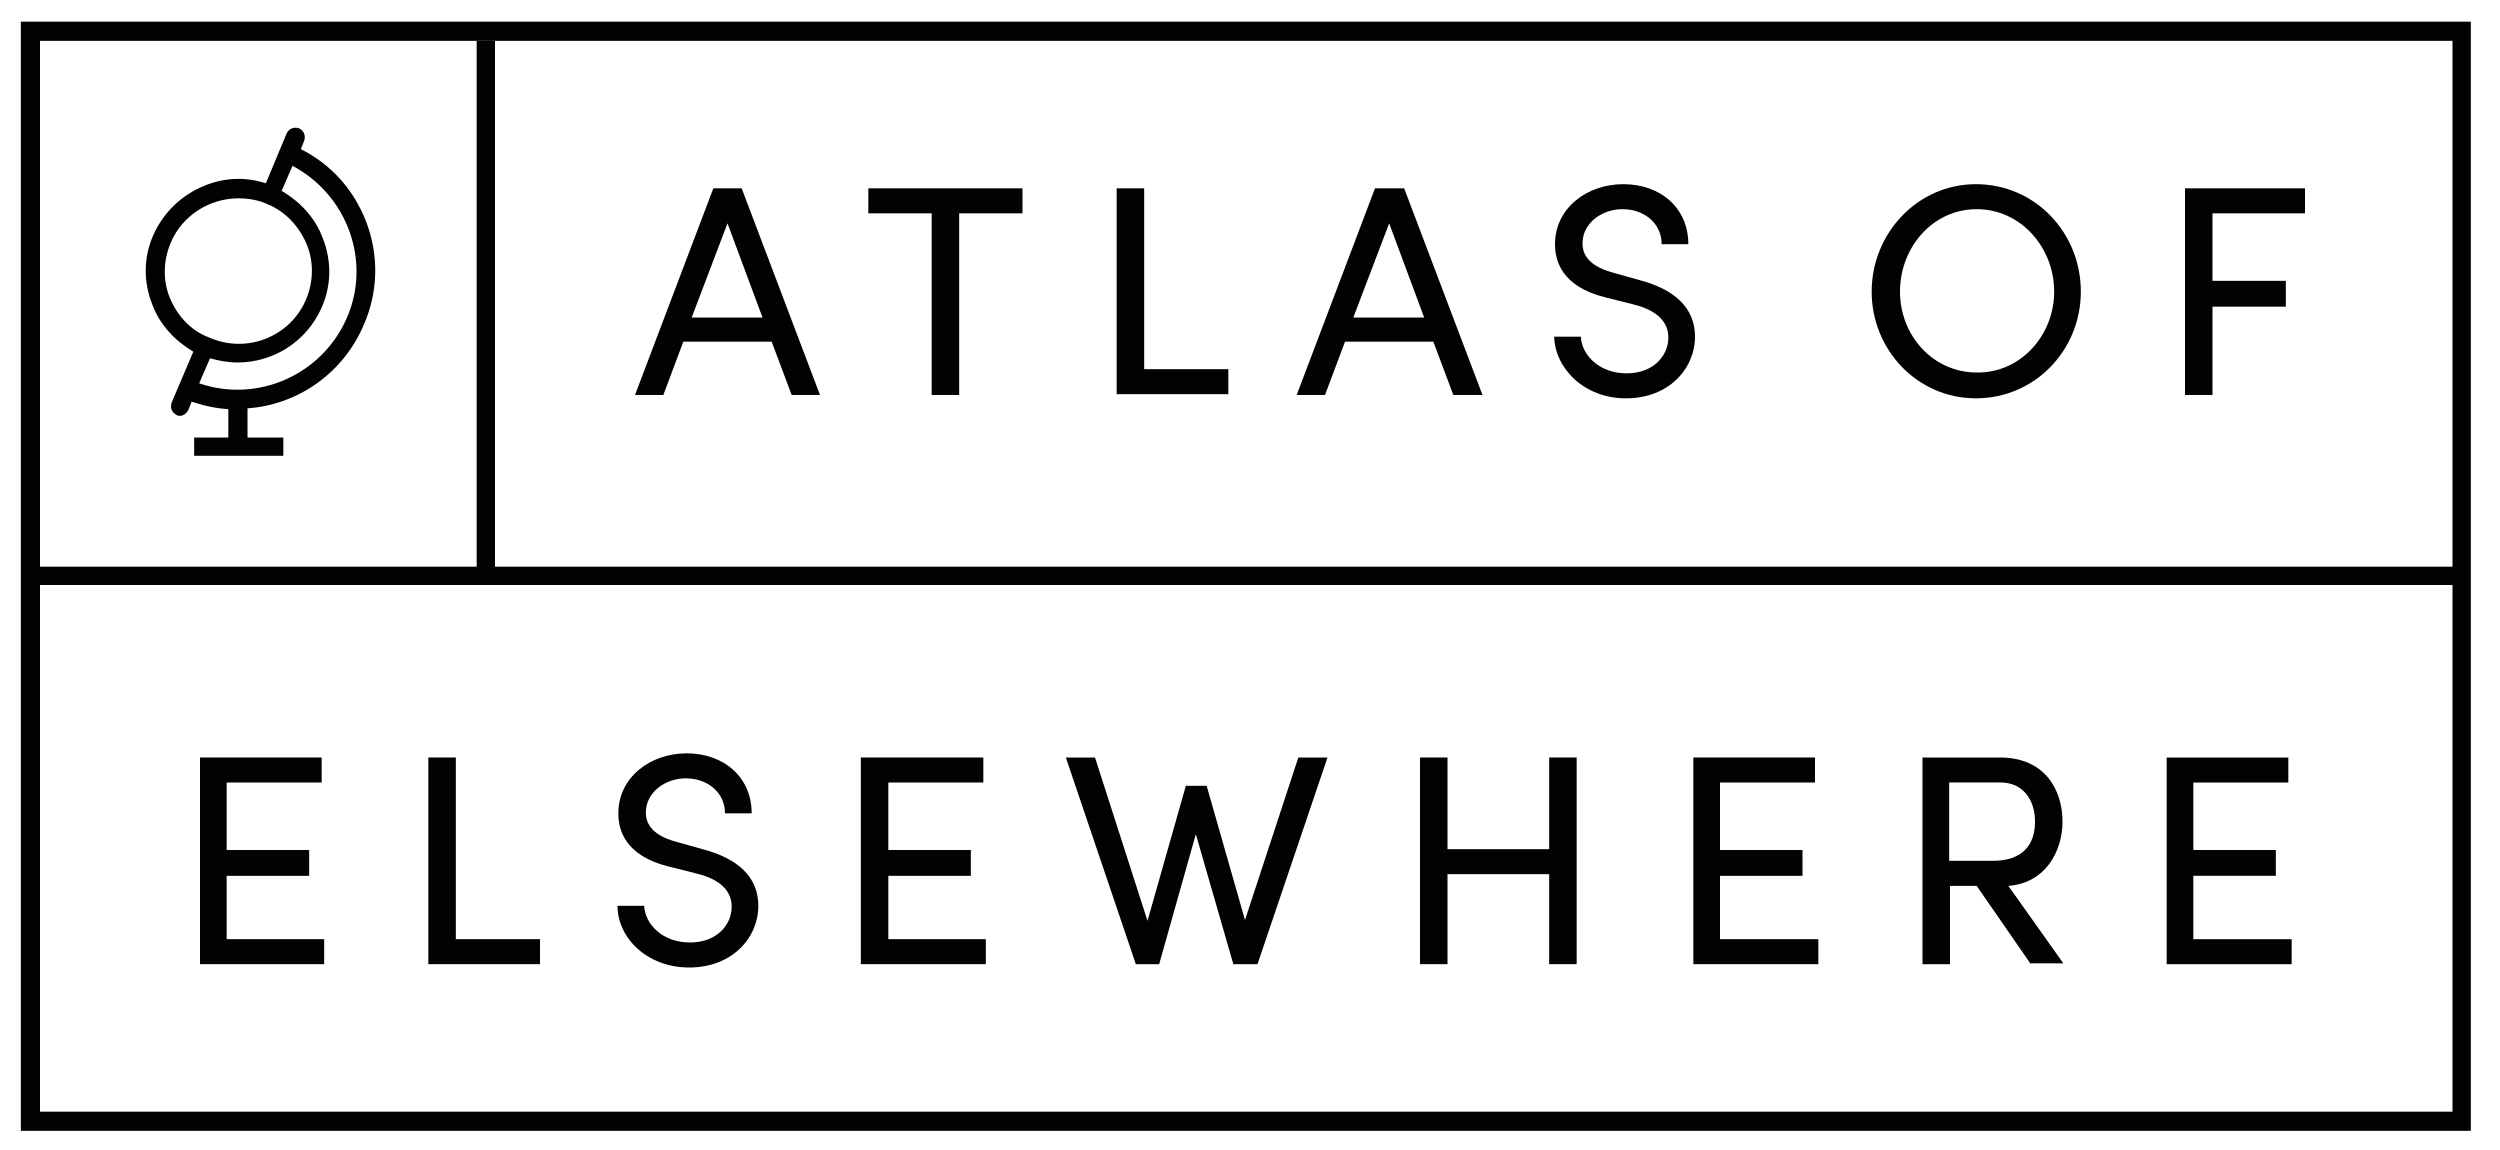 <?xml version="1.0" encoding="UTF-8"?>
<!-- Generator: Adobe Illustrator 26.0.1, SVG Export Plug-In . SVG Version: 6.00 Build 0)  -->
<svg version="1.1" id="Ebene_1" xmlns="http://www.w3.org/2000/svg" xmlns:xlink="http://www.w3.org/1999/xlink" x="0px" y="0px" viewBox="0 0 300 138" style="enable-background:new 0 0 300 138;" xml:space="preserve">
<style type="text/css">
	.st0{fill:#020203;}
</style>
<g>
	<rect x="3.6" y="68" class="st0" width="291.8" height="2.2"/>
	<path class="st0" d="M296.6,135.7H2.5V2.6h294V135.7z M4.8,133.4h289.5V4.9H4.8V133.4z"/>
	<g>
		<path class="st0" d="M27.2,112.7h11.7v3H24V90.9h14.6v3H27.2v8.1h9.9v3.1h-9.9V112.7z"/>
		<path class="st0" d="M54.7,112.7h10.1v3H51.4V90.9h3.3V112.7z"/>
		<path class="st0" d="M74.1,108.7h3.2c0.1,2.2,2.2,4.4,5.5,4.4c3.2,0,5-2.1,5-4.3c0-2.4-2.2-3.5-4.3-4l-3.2-0.8    c-5.3-1.3-6.1-4.4-6.1-6.4c0-4.3,3.8-7.2,8.2-7.2c4.4,0,7.8,2.8,7.8,7.2H87c0-2.5-2.1-4.2-4.7-4.2c-2.5,0-4.8,1.7-4.8,4.1    c0,0.9,0.3,2.6,3.6,3.5l3.2,0.9c4.2,1.1,6.7,3.3,6.7,6.8c0,3.8-3.1,7.4-8.3,7.4C77.6,116.1,74.1,112.5,74.1,108.7z"/>
		<path class="st0" d="M106.6,112.7h11.7v3h-15V90.9H118v3h-11.4v8.1h9.9v3.1h-9.9V112.7z"/>
		<path class="st0" d="M155.8,90.9h3.5l-8.4,24.8H148l-4.5-15.6l-4.4,15.6h-2.8l-8.4-24.8h3.5l6.3,19.6l4.6-16.2h2.5l4.6,16.1    L155.8,90.9z"/>
		<path class="st0" d="M185.9,90.9h3.3v24.8h-3.3v-10.8h-12.2v10.8h-3.3V90.9h3.3v11h12.2V90.9z"/>
		<path class="st0" d="M206.5,112.7h11.7v3h-15V90.9h14.6v3h-11.4v8.1h9.9v3.1h-9.9V112.7z"/>
		<path class="st0" d="M243.7,115.7l-6.5-9.4h-3.2v9.4h-3.3V90.9h9.3c5.4,0,7.5,3.9,7.5,7.7c0,3.6-2.1,7.4-6.5,7.7l6.6,9.3H243.7z     M233.9,93.9v9.4h5.2c3.6,0,5.1-1.9,5.1-4.7c0-2.8-1.6-4.7-4.1-4.7H233.9z"/>
		<path class="st0" d="M263.3,112.7h11.7v3h-15V90.9h14.6v3h-11.4v8.1h9.9v3.1h-9.9V112.7z"/>
	</g>
	<g>
		<path class="st0" d="M95,47.4L92.6,41H82l-2.4,6.4h-3.4l9.4-24.8H89l9.4,24.8H95z M83,38.1h8.5l-4.2-11.3L83,38.1z"/>
		<path class="st0" d="M122.7,22.6v3h-7.6v21.8h-3.3V25.6h-7.6v-3H122.7z"/>
		<path class="st0" d="M137.3,44.3h10.1v3H134V22.6h3.3V44.3z"/>
		<path class="st0" d="M174.4,47.4L172,41h-10.6l-2.4,6.4h-3.4l9.4-24.8h3.5l9.4,24.8H174.4z M162.4,38.1h8.5l-4.2-11.3L162.4,38.1z    "/>
		<path class="st0" d="M186.5,40.4h3.2c0.1,2.2,2.2,4.4,5.5,4.4c3.2,0,5-2.1,5-4.3c0-2.4-2.2-3.5-4.3-4l-3.2-0.8    c-5.3-1.3-6.1-4.4-6.1-6.4c0-4.3,3.8-7.2,8.2-7.2c4.4,0,7.8,2.8,7.8,7.2h-3.2c0-2.5-2.1-4.2-4.7-4.2c-2.5,0-4.8,1.7-4.8,4.1    c0,0.9,0.3,2.6,3.6,3.5l3.2,0.9c4.2,1.1,6.7,3.3,6.7,6.8c0,3.8-3.1,7.4-8.3,7.4C190.1,47.8,186.6,44.2,186.5,40.4z"/>
		<path class="st0" d="M224.6,35c0-7,5.5-12.9,12.5-12.9c7.1,0,12.6,5.8,12.6,12.9c0,7-5.5,12.8-12.6,12.8    C230.1,47.8,224.6,42,224.6,35z M246.5,35c0-5.3-4-9.9-9.3-9.9c-5.2,0-9.2,4.5-9.2,9.9c0,5.3,4,9.7,9.2,9.7    C242.4,44.8,246.5,40.3,246.5,35z"/>
		<path class="st0" d="M276.6,25.6h-11.1v8.1h8.8v3.1h-8.8v10.6h-3.3V22.6h14.4V25.6z"/>
	</g>
	<path class="st0" d="M43.9,26.5c-1.5-3.8-4.2-6.8-7.8-8.6l0.4-1c0.2-0.6,0-1.2-0.6-1.5c-0.6-0.2-1.2,0-1.5,0.6L31.9,22   c-2.4-0.8-5-0.7-7.4,0.3c-2.7,1.1-4.9,3.2-6.1,5.9c-1.2,2.7-1.2,5.7-0.1,8.4c0.9,2.4,2.7,4.3,4.9,5.6l-2.6,6.1   c-0.2,0.6,0,1.2,0.6,1.5c0.1,0.1,0.3,0.1,0.4,0.1c0.4,0,0.8-0.3,1-0.7l0.4-1c1.5,0.5,2.9,0.8,4.4,0.9v3.4h-4.1v2.2H34v-2.2h-4.3V49   c5.9-0.4,11.4-4.1,13.9-9.9C45.4,35.1,45.5,30.6,43.9,26.5z M20.4,35.8c-0.9-2.2-0.8-4.6,0.1-6.7c1.4-3.3,4.7-5.3,8.1-5.3   c1.2,0,2.4,0.2,3.5,0.7c2.2,0.9,3.8,2.7,4.7,4.8c0.9,2.2,0.8,4.6-0.1,6.7c-1.9,4.4-7.1,6.5-11.6,4.5C22.9,39.7,21.3,37.9,20.4,35.8   z M41.6,38.2c-3,6.8-10.7,10.2-17.7,7.8l1.3-3c1.1,0.3,2.2,0.5,3.3,0.5c4.3,0,8.3-2.5,10.1-6.6c1.2-2.7,1.2-5.7,0.1-8.4   c-0.9-2.4-2.7-4.3-4.9-5.6l1.3-3C41.7,23.4,44.6,31.4,41.6,38.2z"/>
	<rect x="57.2" y="4.9" class="st0" width="2.2" height="63.6"/>
</g>
</svg>